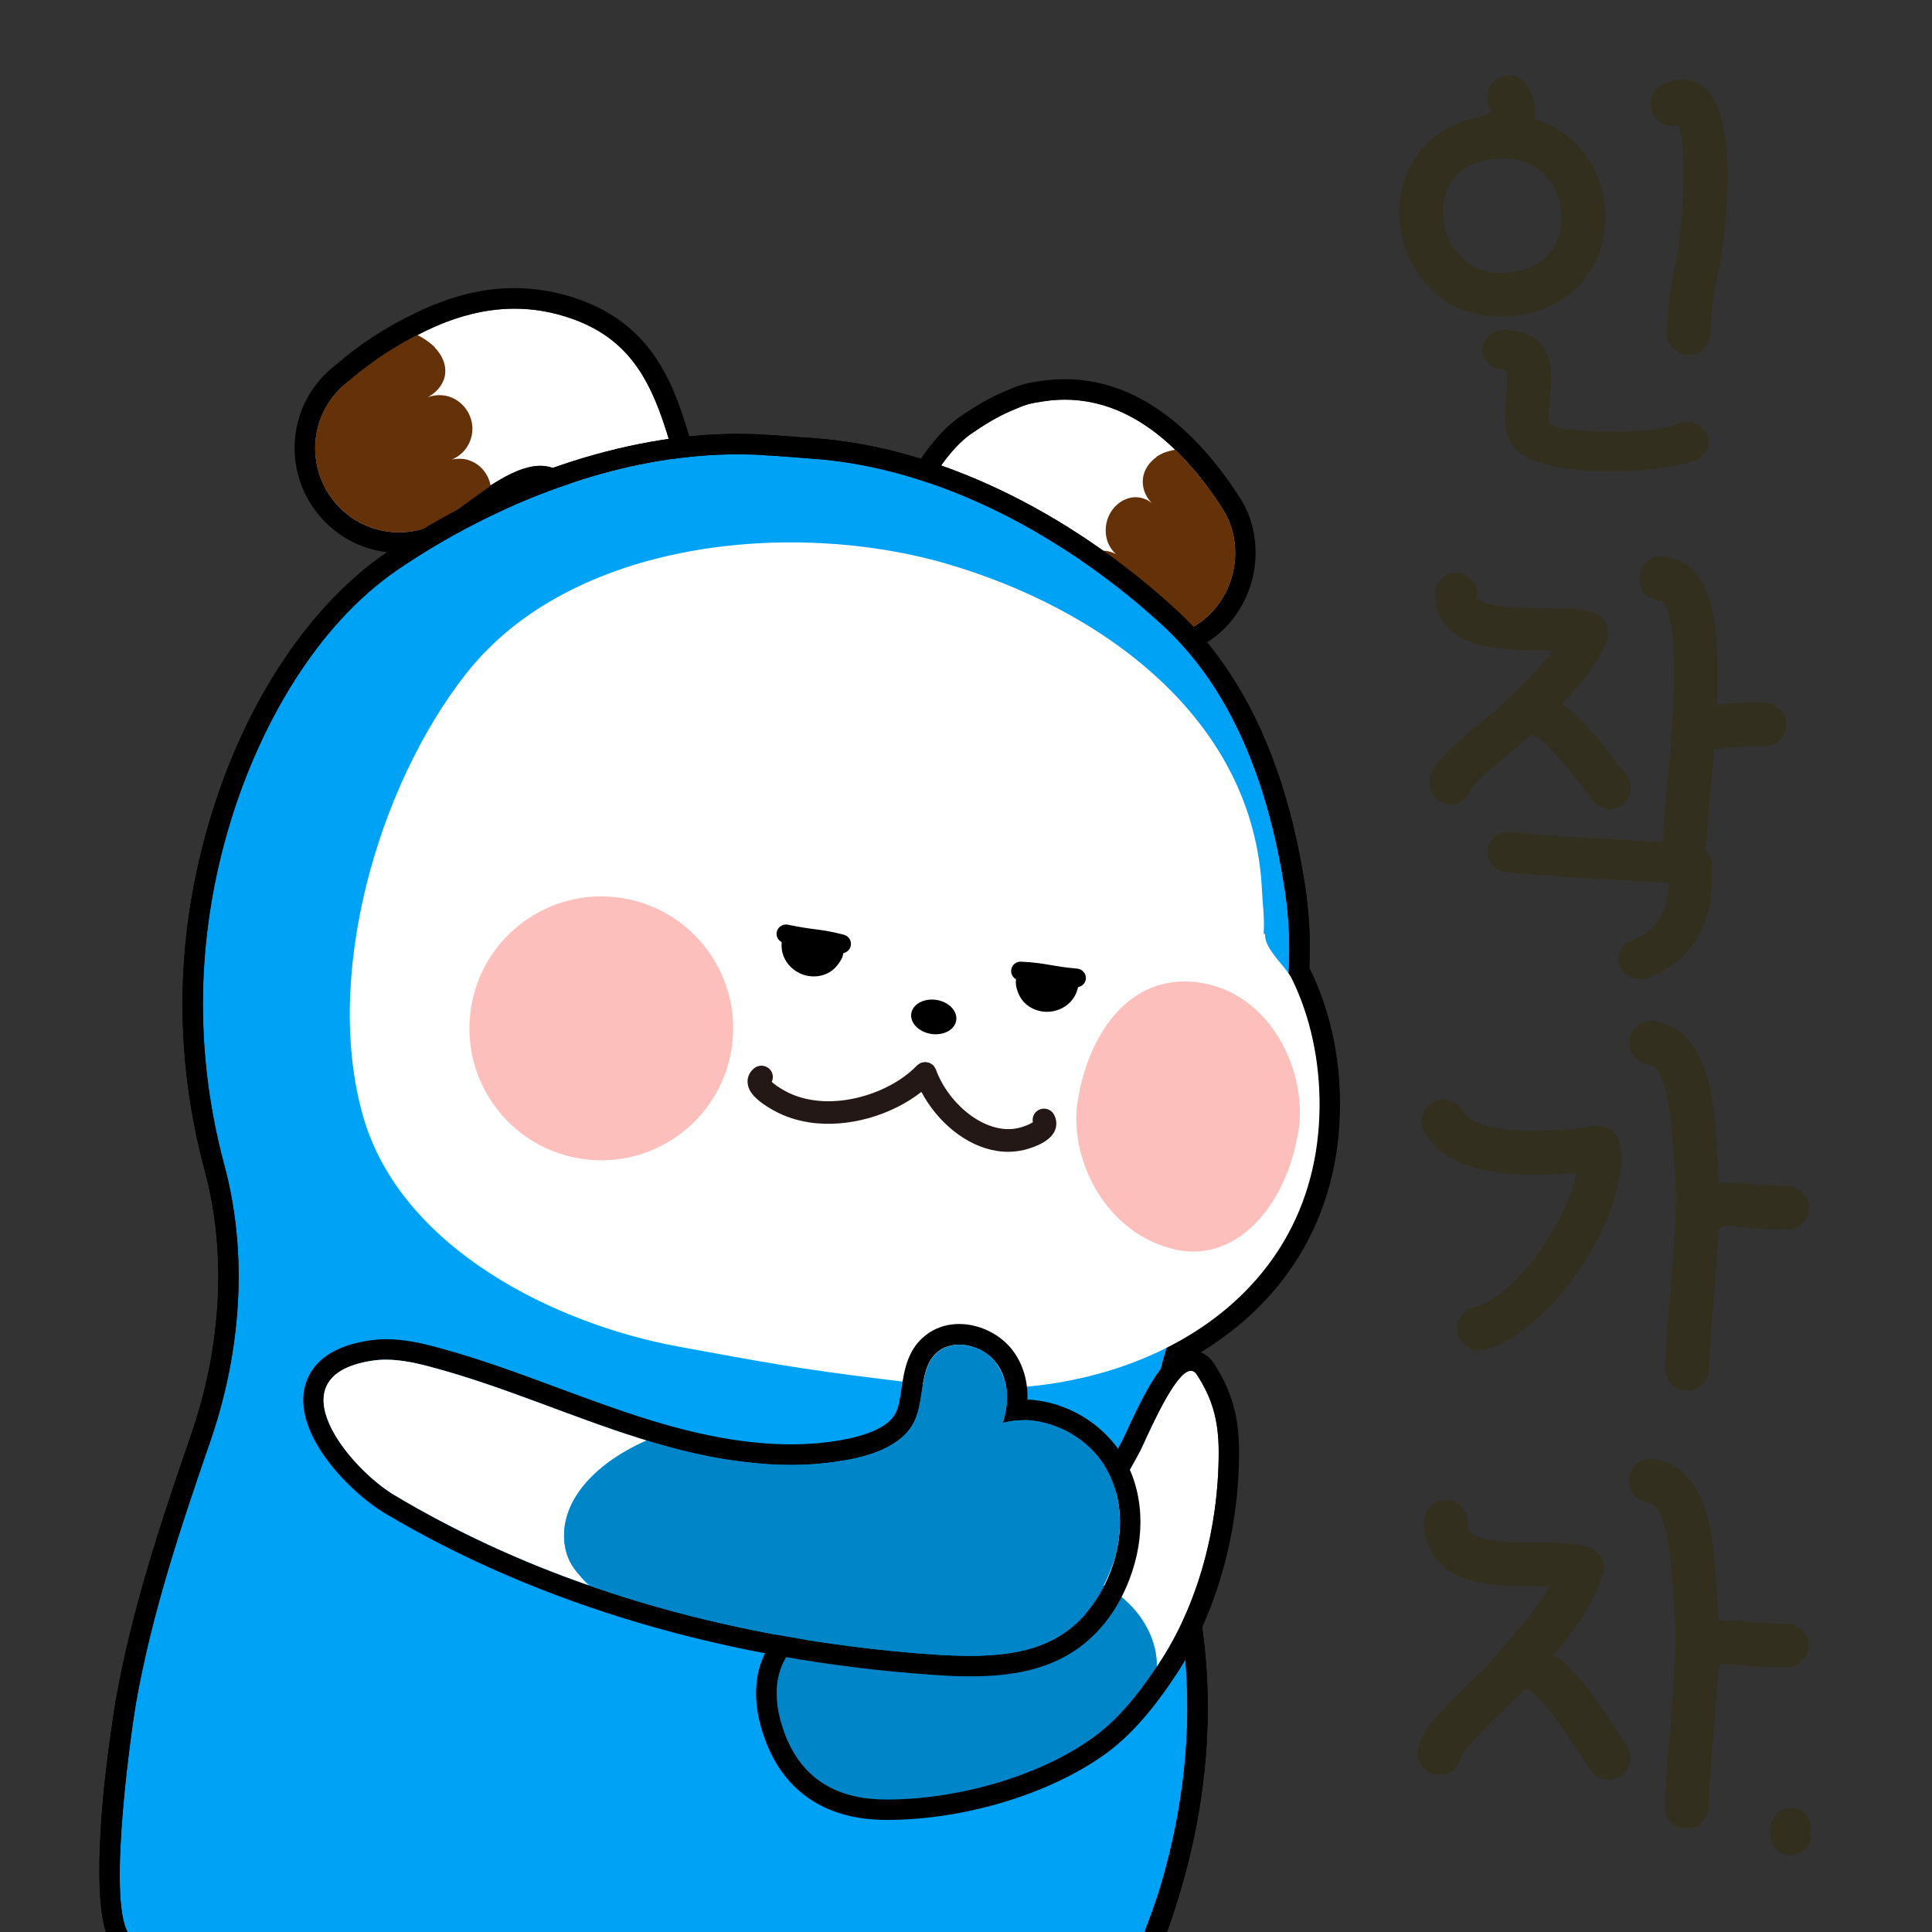 <?xml version="1.0" encoding="utf-8"?>
<!-- Generator: Adobe Illustrator 24.1.1, SVG Export Plug-In . SVG Version: 6.00 Build 0)  -->
<svg version="1.1" id="Layer_1" xmlns="http://www.w3.org/2000/svg" xmlns:xlink="http://www.w3.org/1999/xlink" x="0px" y="0px"
	 viewBox="0 0 240 240" style="enable-background:new 0 0 240 240;" xml:space="preserve">
<rect x="0" y="0" width="240" height="240" fill="#333333" stroke="none"/>
<g>
	<path style="fill:#FFFFFF;" d="M129.69,49.84c-1.96,0.29-2.25,0.4-4.23,1.26c-1.68,0.73-3.3,1.74-4.83,2.79
		c-4.93,3.39-11.58,16.4-7.09,20.86c3.99,3.95,9.13-4.32,11.93-6.61c6.3-5.13,8.01,1.55,11.53,6.91c2.83,4.33,8.43,5.2,12.52,1.93
		c4.09-3.27,5.16-9.4,2.37-13.75C146.82,55.31,139.45,48.38,129.69,49.84z"/>
	<path d="M154.04,61.86l-0.19-0.29c-0.59-0.93-2.37-3.64-4.89-6.31c-0.47-0.51-0.98-1.02-1.51-1.51c-4.67-4.42-9.78-6.65-15.2-6.65
		c-0.96,0-1.96,0.08-2.94,0.22c-2.22,0.34-2.72,0.51-4.87,1.46c-1.59,0.69-3.27,1.66-5.25,3.03c-4.06,2.79-9.04,10.83-9.63,17.43
		c-0.34,3.91,1,6.14,2.18,7.31c1.18,1.18,2.62,1.79,4.15,1.79c3.59,0,6.65-3.38,9.12-6.09c0.8-0.88,1.54-1.71,2.06-2.13
		c1.4-1.15,2.15-1.27,2.4-1.27c0.47,0,1.1,0.58,1.9,1.74c0.17,0.24,0.95,1.54,1.35,2.25c0.17,0.27,0.27,0.46,0.27,0.46
		c0.58,1.03,1.18,2.1,1.88,3.15c2.06,3.16,5.48,5.06,9.16,5.06c2.56,0,4.99-0.88,7.07-2.54c3.06-2.45,4.89-6.31,4.87-10.34
		C155.99,66.19,155.31,63.84,154.04,61.86z M149.53,76.99c-1.68,1.34-3.59,1.98-5.48,1.98c-2.72,0-5.36-1.35-7.04-3.91
		c-0.66-1.03-2.98-4.91-2.98-5.04c-1.3-2.12-2.64-3.71-4.54-3.71c-1.12,0-2.42,0.54-4.01,1.83c-2.28,1.86-6.09,7.67-9.58,7.67
		c-0.81,0-1.61-0.3-2.35-1.05c-4.5-4.47,2.15-17.47,7.09-20.87c1.52-1.05,3.15-2.06,4.82-2.79c1.98-0.86,2.27-0.96,4.23-1.25
		c0.88-0.14,1.74-0.2,2.57-0.2c5.35,0,9.9,2.52,13.71,6.21c0.03,0.02,0.07,0.05,0.1,0.08c0.03,0.02,3.37,3.3,5.82,7.29
		c1.05,1.62,1.56,3.52,1.56,5.4C153.47,71.78,152.08,74.94,149.53,76.99z"/>
	<path style="fill:#653109;" d="M153.45,68.63c0.02,3.15-1.37,6.31-3.93,8.36c-1.68,1.34-3.59,1.98-5.48,1.98
		c-2.72,0-5.36-1.35-7.04-3.91c-0.66-1.03-2.98-4.91-2.98-5.04c0.51-1.1,1.35-1.4,2.62-1.57c0.73-0.12,1.39,0.08,2,0.39
		c-0.69-0.61-1.18-1.51-1.27-2.57c-0.2-2.17,1.27-4.15,3.23-4.47c0.93-0.14,1.78,0.15,2.47,0.68c-0.58-0.59-1.02-1.4-1.1-2.35
		c-0.12-1.39,0.63-2.61,1.71-3.37l-0.02-0.02c0,0,0.17-0.12,0.46-0.27c0.34-0.19,0.69-0.32,1.07-0.42c0.14-0.03,0.41-0.1,0.78-0.19
		c0.03,0.02,0.07,0.05,0.1,0.08c0.03,0.02,3.37,3.3,5.82,7.29C152.94,64.85,153.45,66.75,153.45,68.63z"/>
</g>
<g>
	<path style="fill:#FFFFFF;" d="M71.17,39.63c7.27,2.62,9.86,8.01,12.02,15.28c1.18,4,3.16,13.4-2.5,15.15
		c-6.18,1.92-7.61-7.41-10.11-10.5c-3.3-4.08-8.93-0.1-14.52,4.31C51.55,67.45,45,66.7,41.42,62.2c-3.58-4.5-2.88-11.03,1.59-14.63
		C51.64,40.6,60.96,35.95,71.17,39.63z"/>
	<path style="fill:#653109;" d="M60.95,60.3h-0.02c0,0.15-3.5,2.5-4.82,3.54c-0.02,0.02-0.03,0.02-0.05,0.03
		c-1.91,1.52-4.2,2.27-6.46,2.27c-3.08,0-6.11-1.35-8.17-3.94c-2.23-2.81-2.81-6.41-1.83-9.61c0.59-1.91,1.74-3.67,3.42-5.03
		c0.8-0.63,3.62-3.28,8.56-5.82c0,0,0.02,0,0.03,0.02c0.08-0.05,0.17-0.08,0.25-0.14c0.42,0.22,0.8,0.44,1.08,0.64
		c0.2,0.15,0.37,0.27,0.52,0.39c0.08,0.07,0.19,0.15,0.27,0.22c0.19,0.17,0.29,0.27,0.29,0.27l-0.02,0.02
		c1.1,1.13,1.68,2.69,1.08,4.13c-0.39,0.93-1.12,1.62-1.96,2.06c0.93-0.34,1.98-0.37,2.98,0.03c2.12,0.9,3.15,3.33,2.27,5.47
		c-0.44,1.07-1.27,1.83-2.23,2.23c0.78-0.14,1.59-0.15,2.37,0.19C59.83,57.81,60.67,58.98,60.95,60.3z"/>
	<path d="M85.62,54.19c-2.01-6.84-4.74-13.76-13.59-16.96c-2.66-0.95-5.38-1.44-8.11-1.44c-4.32,0-8.63,1.17-13.22,3.55
		c-0.1,0.03-0.2,0.08-0.3,0.14c-0.63,0.32-1.2,0.64-1.76,0.95c-3.5,2-5.77,3.91-6.82,4.81c-0.17,0.15-0.3,0.25-0.39,0.32
		c-2.05,1.64-3.5,3.81-4.26,6.28c-1.27,4.11-0.42,8.56,2.27,11.93c2.47,3.11,6.16,4.91,10.15,4.91c2.89,0,5.75-1,8.04-2.81
		c0.81-0.64,5.33-3.76,5.64-4.03c1.62-0.95,2.93-1.44,3.86-1.44c0.52,0,0.98,0.14,1.49,0.76s1.08,1.91,1.66,3.18
		c1.62,3.59,3.84,8.51,8.83,8.51c0.76,0,1.54-0.12,2.34-0.37C86.94,70.78,88.51,63.94,85.62,54.19z M80.7,70.07
		c-0.58,0.17-1.1,0.25-1.59,0.25c-4.87,0-6.24-7.95-8.53-10.76c-0.96-1.18-2.13-1.69-3.45-1.69c-1.84,0-3.94,1-6.18,2.44h-0.02
		c0,0.15-3.5,2.5-4.82,3.54c-0.02,0.02-0.03,0.02-0.05,0.03c-1.91,1.52-4.2,2.27-6.46,2.27c-3.08,0-6.11-1.35-8.17-3.94
		c-2.23-2.81-2.81-6.41-1.83-9.61c0.59-1.91,1.74-3.67,3.42-5.03c0.8-0.63,3.62-3.28,8.56-5.82c0,0,0.02,0,0.03,0.02
		c0.08-0.05,0.17-0.08,0.25-0.14c3.88-2.03,7.89-3.28,12.07-3.28c2.37,0,4.79,0.41,7.24,1.29c7.26,2.62,9.87,8.01,12.02,15.28
		C84.37,58.9,86.35,68.31,80.7,70.07z"/>
</g>
<path style="fill:#00A2F6;" d="M100.94,56.98c0,0-0.12-0.01-0.29-0.03L100.94,56.98z"/>
<g>
	<g>
		<path d="M145.89,175.45c0.05-0.64,0.14-1.29,0.24-1.96c0.1-0.69,0.24-1.39,0.41-2.1c0.08-0.39,0.17-0.78,0.29-1.17
			c0.1-0.36,0.2-0.71,0.3-1.07c12.37-6.65,19.23-17.85,19.33-31.68c0.05-6.18-1.25-12.08-3.74-17.09c-0.02-0.03-0.03-0.07-0.05-0.08
			c0-0.02-0.02-0.02-0.02-0.03c0.07-1.49,0.07-2.93,0.02-4.37c-0.02-0.63-0.05-1.25-0.1-1.9c-0.05-0.61-0.1-1.18-0.17-1.78
			c-0.07-0.64-0.15-1.29-0.24-1.93c-0.29-1.91-0.63-3.76-1.02-5.55c-0.2-0.9-0.41-1.78-0.61-2.64c-0.42-1.74-0.91-3.4-1.44-5.03
			c-2.91-8.89-7.23-16.01-12.93-21.26c-13.61-12.51-30.02-20.31-45.03-21.37l-5.11-0.37l-0.32-0.02c-1.3-0.1-2.71-0.15-4.1-0.15
			c-13.91,0-29.79,5.36-43.53,14.71c-9.49,6.45-17.45,18.33-21.81,32.6c-4.5,14.66-4.77,29.53-0.83,44.21
			c2.72,10.09,2.13,21.71-1.66,32.7c-3.98,11.53-7.41,21.95-9.38,33.04c-0.02,0.07-0.3,1.78-0.66,4.37
			c-0.05,0.42-0.12,0.88-0.19,1.35c0,0,0,0,0,0.02c-0.05,0.47-0.12,0.96-0.19,1.47c0,0,0,0,0,0.02c-0.05,0.51-0.12,1.03-0.19,1.57
			c-0.02,0.02-0.02,0.02,0,0.03c-0.05,0.52-0.12,1.08-0.19,1.64c-0.07,0.59-0.14,1.18-0.17,1.78c-0.05,0.58-0.1,1.15-0.15,1.74
			c-0.03,0.32-0.07,0.64-0.07,0.95c-0.03,0.58-0.08,1.15-0.1,1.73c-0.25,4.76-0.19,9.38,0.68,12.19h2.69
			c-2.54-4.47,0.59-25.96,1.03-28.42c1.96-11.17,5.58-21.95,9.27-32.65c3.74-10.88,4.72-23.02,1.71-34.19
			c-3.79-14.11-3.54-28.67,0.8-42.8C32.26,90.27,39.2,77.7,49.49,70.71c1.52-1.03,3.08-2.03,4.69-2.98c0.8-0.47,1.61-0.95,2.44-1.4
			c1.76-0.96,3.59-1.9,5.45-2.76c0.71-0.34,1.46-0.68,2.18-1h0.02c0.86-0.37,1.74-0.73,2.62-1.08h0.02c0.88-0.36,1.76-0.68,2.66-1
			h0.02c0.88-0.32,1.78-0.61,2.67-0.9c6.33-2,12.9-3.15,19.34-3.15c0.66,0,1.32,0.02,1.98,0.03s1.32,0.05,1.96,0.1
			c0,0,0.07,0.02,0.17,0.02c0.03,0,0.07,0.02,0.12,0.02l5.11,0.37c15.93,1.13,31.73,9.88,43.49,20.7c9.16,8.43,13.37,20.92,15.2,33
			c0.2,1.3,0.34,2.61,0.42,3.89c0.1,1.62,0.12,3.22,0.08,4.81c-0.02,0.52-0.05,1.03-0.07,1.54v0.02h0.02
			c0.14,0.2,0.25,0.39,0.34,0.58c0.27,0.54,0.52,1.08,0.74,1.64c0.24,0.51,0.44,1.03,0.61,1.56c0.14,0.34,0.24,0.68,0.36,1.02
			c0,0,0.02,0,0,0.02c0.74,2.23,1.25,4.6,1.52,7.01c0.05,0.42,0.08,0.83,0.12,1.24c0.02,0.1,0.03,0.2,0.02,0.3
			c0.05,0.44,0.07,0.88,0.08,1.32c0.03,0.61,0.03,1.24,0.03,1.84c0,0.64-0.02,1.29-0.07,1.9c-0.03,0.78-0.1,1.56-0.2,2.3
			c-0.07,0.64-0.15,1.29-0.27,1.91c-0.1,0.52-0.2,1.03-0.32,1.54c-0.07,0.3-0.14,0.59-0.2,0.88c-0.05,0.22-0.12,0.44-0.19,0.66
			c-0.19,0.73-0.41,1.44-0.66,2.12c-0.1,0.3-0.2,0.59-0.32,0.88c-0.2,0.54-0.42,1.07-0.66,1.59c-0.19,0.41-0.37,0.8-0.58,1.18
			c-0.34,0.68-0.71,1.35-1.1,2c-0.25,0.46-0.54,0.9-0.83,1.32c-0.02,0.03-0.03,0.07-0.07,0.08c-0.3,0.46-0.63,0.91-0.96,1.35
			c-0.44,0.59-0.9,1.17-1.39,1.71c-0.27,0.34-0.56,0.66-0.88,0.96c-0.8,0.85-1.64,1.66-2.52,2.42c-0.42,0.36-0.85,0.71-1.29,1.05
			c-0.2,0.17-0.39,0.32-0.59,0.46c-0.49,0.37-1,0.74-1.52,1.08c-0.02,0.02-0.03,0.02-0.05,0.03c-0.22,0.17-0.46,0.32-0.69,0.46
			c-0.08,0.07-0.19,0.12-0.27,0.17c-0.24,0.15-0.46,0.3-0.69,0.44c-0.3,0.17-0.61,0.36-0.91,0.52c-0.44,0.25-0.86,0.49-1.32,0.71
			c-0.12,0.07-0.24,0.14-0.37,0.2c-0.63,2.06-1.15,4.13-1.46,6.18c-0.07,0.54-0.14,1.07-0.17,1.59c-0.03,0.29-0.05,0.58-0.07,0.86
			c-0.03,0.63-0.03,1.25-0.02,1.86c0.25,9.21,2.96,18.11,3.89,27.23c0.98,9.75-0.15,19.63-2.93,29.01
			c-0.25,0.88-0.93,2.96-1.84,5.33c-0.07,0.17-0.14,0.36-0.19,0.54h2.78c0.63-1.71,1.18-3.47,1.69-5.16
			c2.98-10.09,3.99-20.17,3.01-29.97c-0.41-3.94-1.13-7.87-1.83-11.66c-0.98-5.28-1.91-10.26-2.05-15.38
			c-0.02-0.51-0.02-1.03,0.03-1.56C145.84,175.99,145.85,175.72,145.89,175.45z"/>
		<g>
			<path style="fill:#00A2F6;" d="M160.14,119.38c0,0.51-0.02,1.03-0.05,1.54c-0.02,0.02-0.02,0.02,0,0.02
				c-0.17,2.76-0.54,5.48-1.1,8.19c-1.78,8.92-5.4,17.58-9.24,26.22c-0.03,0.07-0.07,0.15-0.1,0.22c-1.62,3.64-3.44,7.7-4.7,11.85
				c-0.64,2.05-1.13,4.11-1.42,6.16c-0.07,0.54-0.14,1.07-0.17,1.59c-0.03,0.29-0.05,0.58-0.07,0.86c-0.03,0.63-0.03,1.25-0.02,1.86
				c0.25,9.21,2.96,18.11,3.89,27.23c0.98,9.75-0.15,19.63-2.93,29.01c-0.25,0.88-0.93,2.96-1.84,5.33
				c-0.07,0.19-0.14,0.36-0.2,0.54H15.86c-2.54-4.47,0.59-25.96,1.03-28.42c1.96-11.17,5.58-21.95,9.27-32.65
				c3.74-10.88,4.72-23.02,1.71-34.19c-3.79-14.11-3.54-28.67,0.8-42.8C32.26,90.27,39.2,77.7,49.49,70.71
				c1.52-1.03,3.08-2.03,4.69-2.98c0.8-0.47,1.61-0.95,2.44-1.4c1.76-0.96,3.59-1.9,5.45-2.76c0.71-0.34,1.46-0.68,2.18-1h0.02
				c0.86-0.37,1.74-0.73,2.62-1.08h0.02c0.88-0.36,1.76-0.68,2.66-1h0.02c0.88-0.32,1.78-0.61,2.67-0.9c6.33-2,12.9-3.15,19.34-3.15
				c0.66,0,1.32,0.02,1.98,0.03c0.66,0.03,1.32,0.07,1.96,0.12c0,0,0.07,0,0.17,0h0.12l5.11,0.39c15.93,1.13,31.73,9.88,43.49,20.7
				c9.16,8.43,13.37,20.92,15.2,33c0.2,1.3,0.34,2.61,0.42,3.89C160.17,116.18,160.19,117.79,160.14,119.38z"/>
			<path d="M162.69,117.61c0-0.17,0.01-0.33,0.01-0.5c0-0.41-0.02-0.81-0.03-1.22c-0.02-0.64-0.05-1.27-0.1-1.9
				c-0.05-0.61-0.1-1.18-0.17-1.78c-0.07-0.64-0.15-1.29-0.25-1.93c-0.29-1.91-0.63-3.76-1-5.55c-0.2-0.9-0.41-1.78-0.61-2.64
				c-0.44-1.74-0.91-3.4-1.44-5.03c-2.91-8.89-7.23-16.01-12.93-21.26c-13.61-12.51-30.02-20.31-45.03-21.37l-5.11-0.37l-0.32-0.02
				c-1.3-0.1-2.71-0.15-4.1-0.15c-13.91,0-29.79,5.36-43.53,14.71c-9.49,6.45-17.45,18.33-21.81,32.6
				c-4.5,14.66-4.77,29.53-0.83,44.21c2.72,10.09,2.13,21.71-1.66,32.7c-3.98,11.53-7.41,21.95-9.38,33.04
				c-0.02,0.07-0.3,1.78-0.66,4.37c-0.05,0.42-0.12,0.88-0.19,1.35c0,0,0,0,0,0.02c-0.05,0.47-0.12,0.96-0.19,1.47c0,0,0,0,0,0.02
				c-0.05,0.51-0.12,1.03-0.19,1.57c-0.02,0.02-0.02,0.02,0,0.03c-0.05,0.52-0.12,1.08-0.19,1.64c-0.07,0.59-0.14,1.18-0.17,1.78
				c-0.05,0.58-0.1,1.15-0.15,1.74c-0.03,0.32-0.07,0.64-0.07,0.95c-0.03,0.58-0.08,1.15-0.1,1.73c-0.29,4.72-0.22,9.34,0.66,12.19
				c0.02,0,2.71,0,2.71,0c-2.54-4.47,0.59-25.96,1.03-28.42c1.96-11.17,5.58-21.95,9.27-32.65c3.74-10.88,4.72-23.02,1.71-34.19
				c-3.79-14.11-3.54-28.67,0.8-42.8C32.26,90.27,39.2,77.7,49.49,70.71c1.52-1.03,3.08-2.03,4.69-2.98c0.8-0.47,1.61-0.95,2.44-1.4
				c1.76-0.96,3.59-1.9,5.45-2.76c0.71-0.34,1.46-0.68,2.18-1h0.02c0.86-0.37,1.74-0.73,2.62-1.08h0.02c0.88-0.36,1.76-0.68,2.66-1
				h0.02c0.88-0.32,1.78-0.61,2.67-0.9c6.33-2,12.9-3.15,19.34-3.15c0.66,0,1.32,0.02,1.98,0.03c0.66,0.03,1.32,0.07,1.96,0.12
				c0,0,0.07,0,0.17,0h0.12l5.11,0.39c15.93,1.13,31.73,9.88,43.49,20.7c9.16,8.43,13.37,20.92,15.2,33c0.2,1.3,0.34,2.61,0.42,3.89
				c0.12,1.61,0.14,3.22,0.08,4.81c0,0.51-0.02,1.03-0.05,1.54c-0.02,0.02-0.02,0.02,0,0.02c-0.17,2.76-0.54,5.48-1.1,8.19
				c-1.78,8.92-5.4,17.58-9.24,26.22c-0.03,0.07-0.07,0.15-0.1,0.22c-1.62,3.64-3.44,7.7-4.7,11.85c-0.64,2.05-1.13,4.11-1.42,6.16
				c-0.07,0.54-0.14,1.07-0.17,1.59c-0.03,0.29-0.05,0.58-0.07,0.86c-0.03,0.63-0.03,1.25-0.02,1.86
				c0.25,9.21,2.96,18.11,3.89,27.23c0.98,9.75-0.15,19.63-2.93,29.01c-0.25,0.88-0.93,2.96-1.84,5.33
				c-0.07,0.17-0.14,0.36-0.19,0.54h2.78c0.63-1.71,1.18-3.47,1.69-5.16c2.98-10.09,3.99-20.17,3.01-29.97
				c-0.41-3.94-1.13-7.87-1.83-11.66c-0.98-5.28-1.91-10.26-2.05-15.38c-0.02-0.51-0.02-1.03,0.03-1.56c0-0.27,0.02-0.54,0.05-0.81
				c0.05-0.64,0.12-1.3,0.24-1.96c0.1-0.69,0.24-1.39,0.41-2.1c0.08-0.39,0.17-0.78,0.29-1.17c0.39-1.56,0.88-3.13,1.46-4.69v-0.02
				c1.12-3.13,2.47-6.16,3.69-8.92c0.36-0.8,0.71-1.59,1.07-2.39c3.08-7.04,5.89-14.03,7.68-21.15c0-0.02,0-0.02,0-0.02
				c0.61-2.42,1.1-4.84,1.42-7.29c0.02-0.02,0-0.02,0-0.02c0.27-1.81,0.44-3.6,0.52-5.43c0.02-0.44,0.01-0.88,0.01-1.32
				C162.68,118.52,162.69,118.06,162.69,117.61z"/>
		</g>
	</g>
	<g>
		<path style="fill-rule:evenodd;clip-rule:evenodd;fill:#FFFFFF;" d="M163.92,137.46c0.04-5.59-1.12-11.19-3.48-15.95
			c-0.73-1.46-3.43-3.66-3.28-5.47l-0.19-0.03c0.15-1.82-0.13-3.75-0.2-5.34c-0.95-21.52-20.16-35.16-39.39-40.7
			c-18.94-5.46-46.4-2.94-59.49,13.73c-11.02,14.03-17.75,37.69-12.77,55.02c4.67,16.26,23.67,25.7,39.06,28.54
			c10,1.84,15.22,2.82,25.31,4.04c2.17,0.26,4.36,0.54,6.51,0.8C138.99,174.85,163.73,163,163.92,137.46z"/>
	</g>
	<g>
		<path style="fill-rule:evenodd;clip-rule:evenodd;fill:#FCBFBB;" d="M90.89,130.2c-1.36,8.95-9.72,15.11-18.66,13.75
			c-8.94-1.36-15.09-9.72-13.73-18.67c1.36-8.94,9.71-15.1,18.65-13.74C86.1,112.9,92.25,121.26,90.89,130.2L90.89,130.2z"/>
		<path style="fill-rule:evenodd;clip-rule:evenodd;fill:#FCBFBB;" d="M161.11,141.48c-1.75,8.88-7.81,15.32-15.02,13.76
			c-8.83-1.92-13.3-11.39-12.24-18.32c1.38-8.94,6.92-16.49,15.79-14.75C158.52,123.91,162.83,134.28,161.11,141.48z"/>
	</g>
</g>
<path style="fill-rule:evenodd;clip-rule:evenodd;fill:#FFFFFF;" d="M104.53,117.25c-2.87-0.76-3.36-0.49-6.89-1.24"/>
<path style="fill-rule:evenodd;clip-rule:evenodd;fill:#FFFFFF;" d="M126.78,120.63c2.96,0.13,3.35,0.53,6.94,0.86"/>
<g>
	<path style="fill:#FFFFFF;" d="M151.39,180.38c0,9.41-2.57,19.01-7.45,26.32c-0.08,0.12-0.15,0.24-0.25,0.36
		c0.2-6.57-7.46-13.05-13.2-10.46c0.24-0.34,0.51-0.69,0.78-1.08c3.62-4.21,6.79-8.72,9.51-13.71c0.3-0.54,0.61-1.1,0.9-1.66
		c0.68-1.32,4.2-9.87,6.26-9.87c0.27,0,0.52,0.15,0.73,0.47C150.51,173.59,151.39,176.28,151.39,180.38z"/>
	<path style="fill:#0085C9;" d="M143.69,207.05c-2.17,3.25-4.7,6.45-7.73,8.67c-7.06,5.16-17.47,7.82-25.76,7.82h-0.07
		c-5.57,0-10.71-2.06-12.93-9c-2.44-7.55,2.1-10.51,2.1-10.51c3.44-2.25,7.43-2.61,11.53-2.61c1.84,0,3.69,0.07,5.52,0.07
		c5.14,0,10.1-0.54,13.89-4.79c0.08-0.03,0.17-0.08,0.25-0.1C136.22,194,143.89,200.48,143.69,207.05z"/>
	<path d="M150.81,169.38c-0.68-1.03-1.73-1.64-2.88-1.64c-2.84,0-4.94,3.44-8.04,10.22c-0.22,0.47-0.39,0.83-0.49,1.02
		c-2.96,5.75-6.58,11-11.07,16.03c-2.94,3.28-6.77,3.94-12,3.94c-0.9,0-1.79-0.02-2.71-0.03c-0.93-0.02-1.88-0.03-2.81-0.03
		c-4.32,0-8.89,0.37-12.91,3.03c-0.25,0.15-6.13,4.13-3.13,13.4c2.27,7.02,7.56,10.75,15.35,10.76c9.71,0,20.41-3.25,27.32-8.29
		c3.81-2.78,6.74-6.85,8.61-9.68c4.99-7.5,7.87-17.6,7.87-27.72C153.93,176.03,153.03,172.83,150.81,169.38z M143.94,206.69
		c-0.08,0.12-0.15,0.24-0.25,0.36c-2.17,3.25-4.7,6.45-7.73,8.67c-7.06,5.16-17.47,7.82-25.76,7.82h-0.07
		c-5.57,0-10.71-2.06-12.93-9c-2.44-7.55,2.1-10.51,2.1-10.51c3.44-2.25,7.43-2.61,11.53-2.61c1.84,0,3.69,0.07,5.52,0.07
		c5.14,0,10.1-0.54,13.89-4.79c0.36-0.39,0.69-0.78,1.03-1.18c3.62-4.21,6.79-8.72,9.51-13.71c0.3-0.54,0.61-1.1,0.9-1.66
		c0.68-1.32,4.2-9.87,6.26-9.87c0.27,0,0.52,0.15,0.73,0.47c1.84,2.84,2.72,5.53,2.72,9.63
		C151.39,189.79,148.81,199.38,143.94,206.69z"/>
</g>
<g>
	<g>
		<path style="fill:#332F1F;" d="M191.25,14.98c-0.23-0.08-0.47-0.12-0.7-0.19c0.25-1.31,0.01-2.7-0.72-4.02
			c-0.73-1.32-2.38-1.8-3.69-1.07c-1.31,0.73-1.79,2.38-1.07,3.69c0.14,0.25,0.15,0.37,0.15,0.37c-0.05,0.12-0.48,0.54-1.36,0.76
			c-0.04,0.01-0.08,0.03-0.13,0.05c-0.23,0.04-0.46,0.06-0.69,0.12c-6.1,1.4-9.86,6.83-9.13,13.21c0.62,5.41,4.64,11.21,12.05,11.42
			c0.15,0,0.3,0.01,0.45,0.01c6.75-0.01,11.79-3.98,12.83-10.12C200.15,23.86,197.69,17.25,191.25,14.98z M193.88,28.31
			c-0.29,1.68-1.59,5.58-7.48,5.59c-4.27-0.01-6.71-3.31-7.09-6.61c-0.33-2.9,0.79-6.34,4.94-7.29c1.01-0.23,1.95-0.33,2.84-0.31
			c0.84,0.02,1.63,0.17,2.35,0.42C193.01,21.37,194.39,25.27,193.88,28.31z"/>
		<path style="fill:#332F1F;" d="M209.35,44.06c-1.39-0.21-2.41-1.45-2.31-2.87c0.3-4.49,0.32-4.64,1.08-8.38l0.25-1.25
			c0.6-3,1.28-13.13,0.15-16.01c-1.2,0.32-2.53-0.17-3.15-1.29c-0.72-1.32-0.3-2.94,1.01-3.66c1.82-0.99,3.7-0.94,5.17,0.14
			c5.2,3.83,2.19,21.72,2.15,21.89l-0.26,1.26c-0.7,3.45-0.7,3.45-0.99,7.66c-0.1,1.5-1.4,2.63-2.9,2.53
			C209.5,44.08,209.42,44.07,209.35,44.06z"/>
		<path style="fill:#332F1F;" d="M198.6,58.53c-4.48-0.13-8.8-0.93-10.47-2.95c-1.46-1.76-1.23-4.17-1.01-6.49
			c0.09-0.95,0.23-2.48,0.06-3.13c-0.05,0-0.1,0-0.16,0c-1.49,0.06-2.78-1-2.85-2.37c-0.07-1.37,1.08-2.53,2.58-2.59
			c2.24-0.1,3.61,0.72,4.34,1.42c1.94,1.85,1.68,4.65,1.45,7.12c-0.09,1-0.25,2.67-0.02,3.13c1.72,1.32,13.36,1.2,15.73,0.05
			c1.31-0.64,2.97-0.19,3.69,1.01c0.71,1.2,0.24,2.7-1.07,3.35C209.17,57.92,203.78,58.68,198.6,58.53z"/>
	</g>
	<g>
		<path style="fill:#332F1F;" d="M202.02,96.26c-0.34-0.43-0.73-0.93-1.15-1.48c-2-2.61-4.29-5.6-6.81-7.34
			c2.33-2.42,4.56-5.14,5.57-8c0.24-0.68,0.19-1.43-0.14-2.07c-0.33-0.64-0.92-1.12-1.61-1.32c-1.62-0.46-3.72-0.49-6.15-0.5
			c-2.6-0.02-6.99-0.06-8.07-1.16c-0.07-0.07-0.17-0.17-0.17-0.57c0.02-1.43-1.11-2.61-2.54-2.65c-0.01,0-0.03,0-0.04,0
			c-1.44-0.02-2.63,1.14-2.65,2.58c-0.02,1.68,0.55,3.17,1.66,4.3c2.6,2.65,7.47,2.7,11.77,2.74c0.41,0,0.83,0.01,1.23,0.01
			c-1.52,2.02-3.62,4.05-5.43,5.8l-0.88,0.86c-0.55,0.53-1.45,1.28-2.45,2.1c-4.4,3.64-6.35,5.45-6.56,7.48
			c-0.15,1.44,0.89,2.73,2.33,2.88c0.07,0.01,0.14,0.01,0.2,0.01c1.23,0.04,2.32-0.8,2.61-1.97c0.6-0.93,3.39-3.24,4.76-4.37
			c1.1-0.91,2.09-1.74,2.71-2.34c1.17,0.26,3.3,2.5,6.52,6.71c0.45,0.58,0.86,1.12,1.22,1.57c0.5,0.62,1.23,0.96,1.96,0.98
			c0.6,0.02,1.21-0.17,1.72-0.58C202.75,99.04,202.92,97.39,202.02,96.26z"/>
		<path style="fill:#332F1F;" d="M219.36,87.29c-2.09-0.15-4.11,0.05-6.06,0.27c0.35-7.57-0.13-13.61-2.81-16.55
			c-1.13-1.24-2.63-1.92-4.25-1.89c-1.5,0.01-2.61,1.29-2.6,2.79c0,1.5,1.27,2.78,2.84,2.77c2.51,2.75,1.19,16.76,0.62,22.74
			c-0.28,3-0.51,5.37-0.49,6.86c0,0.12,0.02,0.24,0.04,0.36c-2.12-0.14-4.25-0.27-6.38-0.39c-4.15-0.23-8.43-0.47-12.55-0.87
			c-1.47-0.15-2.79,0.85-2.93,2.23c-0.15,1.37,0.92,2.61,2.4,2.75c4.23,0.41,8.58,0.66,12.79,0.89c2.45,0.14,4.9,0.27,7.34,0.44
			c-0.23,3.86-1.64,5.98-4.6,7.12c-1.37,0.53-2.02,1.99-1.45,3.27c0.42,0.94,1.38,1.52,2.4,1.55c0.36,0.01,0.74-0.05,1.1-0.19
			c7.48-2.88,8.1-9.45,7.91-14.14c-0.03-0.72-0.41-1.35-0.96-1.79c0.21-0.39,0.33-0.82,0.33-1.29c-0.01-1.21,0.21-3.56,0.47-6.29
			c0.16-1.66,0.3-3.27,0.43-4.85c0.06-0.01,0.13-0.01,0.19-0.02c2.04-0.24,3.98-0.47,5.85-0.34c1.49,0.12,2.8-1.02,2.9-2.52
			C221.98,88.7,220.86,87.4,219.36,87.29z"/>
	</g>
	<g>
		<path style="fill:#332F1F;" d="M183.65,167.75c-1.19-0.03-2.26-0.86-2.56-2.07c-0.36-1.46,0.54-2.93,1.99-3.29
			c5.23-1.28,11.76-10.98,12.77-16.75c-6.78,0.71-15.94,0.5-18.94-5.04c-0.72-1.32-0.22-2.97,1.09-3.69
			c1.32-0.71,2.97-0.22,3.69,1.1c1.29,2.38,8.04,3.14,16.41,1.86c1.4-0.21,2.73,0.68,3.06,2.07c1.88,8.03-8.32,23.66-16.79,25.73
			C184.14,167.74,183.89,167.76,183.65,167.75z"/>
		<path style="fill:#332F1F;" d="M222.06,147.3l-3.16-0.09c-0.44-0.01-0.94-0.08-1.47-0.14c-1.05-0.12-2.49-0.29-3.91-0.11
			c-0.03-0.98-0.06-1.96-0.14-2.94c-0.04-0.47-0.08-1.02-0.11-1.64c-0.32-5.11-0.91-14.63-7.81-15.52
			c-1.48-0.18-2.85,0.86-3.05,2.35c-0.19,1.49,0.86,2.85,2.35,3.05c2.45,0.32,2.91,7.69,3.09,10.47c0.04,0.67,0.08,1.27,0.12,1.78
			c0.46,5.19-0.01,10.65-0.47,15.92c-0.27,3.12-0.55,6.34-0.64,9.53c-0.04,1.5,1.14,2.75,2.64,2.8c1.5,0.04,2.75-1.14,2.8-2.64
			c0.09-3.03,0.36-6.18,0.62-9.22c0.23-2.6,0.45-5.25,0.57-7.92c0.12-0.17,0.24-0.34,0.32-0.55c0.46-0.24,2.18-0.04,3.01,0.05
			c0.7,0.08,1.36,0.15,1.94,0.17l3.16,0.09c1.5,0.04,2.75-1.14,2.8-2.64C224.74,148.6,223.56,147.35,222.06,147.3z"/>
	</g>
	<g>
		<path style="fill:#332F1F;" d="M202.05,216.8c-0.35-0.52-0.76-1.13-1.19-1.8c-2.25-3.46-4.85-7.47-7.81-9.44
			c2.52-3.03,4.98-6.44,6.06-9.98c0.43-1.41-0.35-2.91-1.75-3.37c-1.73-0.57-3.95-0.58-6.5-0.59c-2.94-0.01-6.94-0.04-8.14-1.27
			c-0.12-0.12-0.38-0.39-0.37-1.25c0.02-1.5-1.25-2.82-2.67-2.76c-1.5-0.02-2.74,1.17-2.76,2.68c-0.03,2.05,0.63,3.83,1.92,5.14
			c2.8,2.86,7.68,2.88,12,2.9c0.55,0,1.13,0.01,1.68,0.02c-1.63,2.8-4.13,5.64-6.25,8.06l-0.92,1.05c-0.57,0.66-1.52,1.57-2.57,2.59
			c-4.39,4.27-6.48,6.52-6.69,8.72c-0.14,1.5,0.96,2.82,2.45,2.96c0.06,0.01,0.12,0.01,0.18,0.01c1.35,0.04,2.52-0.92,2.75-2.25
			c0.52-1.1,3.6-4.1,5.09-5.55c1.16-1.13,2.2-2.15,2.84-2.88c1.7,0.21,5.61,6.22,6.9,8.2c0.46,0.71,0.88,1.36,1.26,1.91
			c0.51,0.75,1.33,1.16,2.17,1.18c0.55,0.02,1.12-0.14,1.61-0.47C202.58,219.74,202.9,218.04,202.05,216.8z"/>
		<path style="fill:#332F1F;" d="M222.02,201.71l-3.16-0.09c-0.44-0.01-0.94-0.08-1.47-0.14c-1.05-0.12-2.49-0.28-3.92-0.11
			c-0.03-0.98-0.06-1.96-0.14-2.95c-0.04-0.47-0.08-1.02-0.11-1.64c-0.32-5.11-0.91-14.63-7.81-15.52
			c-1.48-0.19-2.85,0.86-3.05,2.35c-0.19,1.49,0.86,2.85,2.35,3.05c2.45,0.32,2.91,7.69,3.09,10.47c0.04,0.67,0.08,1.27,0.12,1.78
			c0.46,5.19-0.01,10.65-0.47,15.92c-0.27,3.12-0.55,6.34-0.64,9.53c-0.04,1.5,1.14,2.75,2.64,2.8c1.5,0.04,2.75-1.14,2.8-2.64
			c0.09-3.03,0.36-6.18,0.62-9.22c0.23-2.6,0.45-5.25,0.57-7.92c0.12-0.17,0.24-0.34,0.32-0.55c0.46-0.24,2.19-0.04,3.01,0.05
			c0.69,0.08,1.36,0.15,1.93,0.17l3.16,0.09c1.5,0.04,2.75-1.14,2.8-2.64C224.7,203,223.52,201.75,222.02,201.71z"/>
		<path style="fill:#332F1F;" d="M222.45,230.47c-0.02,0-0.04,0-0.06,0c-1.4-0.03-2.51-1.2-2.48-2.6l0.02-0.81
			c0.04-1.4,1.18-2.52,2.61-2.47c1.4,0.04,2.5,1.21,2.46,2.61l-0.02,0.79C224.95,229.37,223.82,230.47,222.45,230.47z"/>
	</g>
</g>
<g>
	<path style="fill:#0085C9;" d="M123.48,168.95c-1.07-1.18-2.74-1.93-4.33-1.93c-0.34,0-0.68,0.03-1,0.12
		c0.86-0.3,1.86-0.32,2.98,0.08C122.07,167.57,122.85,168.17,123.48,168.95z"/>
	<path style="fill:#0085C9;" d="M125.05,174.94c-0.03,0.15-0.08,0.3-0.14,0.44c0.2-1.12,0.25-2.27,0.03-3.37
		C125.21,173.05,125.26,174.08,125.05,174.94z"/>
	<path style="fill:#0085C9;" d="M127.39,176.4c-0.14,0-0.25,0-0.37,0.02c0.03-0.02,0.08-0.02,0.14-0.02H127.39z"/>
	<path style="fill:#0085C9;" d="M126.32,176.43c-0.59,0.05-1.17,0.15-1.74,0.3c0.02-0.05,0.03-0.08,0.03-0.14
		C125.19,176.5,125.76,176.45,126.32,176.43z"/>
	<path style="fill:#0085C9;" d="M134.56,200.8c-3.15,3.82-7.55,6.14-11.86,4.82c3.18-0.17,6.23-0.78,8.83-2.35
		C132.67,202.6,133.68,201.75,134.56,200.8z"/>
	<path d="M139.39,180.73c-2.18-3.55-6.16-6.14-10.37-6.74c-0.46-0.07-0.93-0.12-1.39-0.14c0.07-2.18-0.49-4.18-1.64-5.84
		c-1.49-2.15-4.18-3.54-6.84-3.54c-1.37,0-2.64,0.37-3.71,1.07c-2.69,1.78-3.11,4.65-3.45,6.96c-0.17,1.17-0.34,2.28-0.74,3.06
		c-0.93,1.78-3.64,2.67-5.74,3.13c-2.27,0.49-4.72,0.73-7.26,0.73c-5.31,0-11.2-1.03-18.02-3.18c-3.62-1.13-7.28-2.49-10.8-3.79
		c-4.79-1.78-9.73-3.62-14.81-4.99c-2.08-0.58-4.33-1.1-6.68-1.1c-0.78,0-1.54,0.07-2.25,0.19c-5.75,0.91-7.46,3.81-7.9,6.06
		c-1.13,5.96,5.91,12.91,9.93,15.32c19.09,11.39,42.65,18.36,68.12,20.12c1.88,0.14,3.38,0.19,4.77,0.19c5.2,0,9.07-0.88,12.24-2.78
		c3.28-1.96,5.86-5.13,7.41-9.16C142.4,190.8,142.1,185.13,139.39,180.73z M138.54,193.39c-0.17,0.68-0.39,1.34-0.64,1.98
		c-0.68,1.73-1.61,3.4-2.86,4.86c-0.14,0.2-0.3,0.39-0.47,0.58c-0.88,0.95-1.9,1.79-3.03,2.47c-2.61,1.57-5.65,2.18-8.83,2.35
		c-0.69,0.05-1.39,0.07-2.1,0.07c-1.54,0-3.08-0.07-4.6-0.17c-3.52-0.24-7.04-0.59-10.54-1.05c-10.76-1.39-21.43-3.79-31.63-7.29
		c-0.02,0-0.03-0.02-0.03-0.02c-0.2-0.07-0.42-0.15-0.63-0.22c-8.45-2.94-16.55-6.67-24.15-11.2c-5.6-3.33-15.05-14.74-2.93-16.69
		c0.61-0.1,1.22-0.15,1.84-0.15c2.01,0,4.06,0.47,6.02,1.02c8.7,2.35,16.92,6.06,25.5,8.75c0.3,0.1,0.61,0.19,0.91,0.29
		c0.02,0,0.02,0,0.03,0c0.1,0.03,0.22,0.07,0.32,0.1c3.82,1.15,7.78,2.08,11.75,2.54c1.93,0.24,3.86,0.37,5.77,0.37
		c1.84,0,3.69-0.12,5.52-0.39c0.76-0.1,1.52-0.24,2.27-0.39c1.9-0.41,3.82-1.05,5.33-2.12c0.9-0.63,1.64-1.39,2.13-2.34
		c0.29-0.56,0.49-1.15,0.63-1.76c0.02-0.03,0.02-0.05,0.02-0.07c0.42-1.79,0.46-3.76,1.13-5.31c0-0.02,0-0.02,0-0.02
		c0.34-0.76,0.83-1.42,1.57-1.91c0.41-0.25,0.85-0.44,1.3-0.52c0.32-0.08,0.66-0.12,1-0.12c1.59,0,3.27,0.74,4.33,1.93
		c0.03,0.03,0.08,0.08,0.1,0.14c0.12,0.12,0.22,0.25,0.32,0.39c0.51,0.73,0.83,1.52,1,2.35c0.03,0.07,0.03,0.12,0.05,0.19
		c0.22,1.1,0.17,2.25-0.03,3.37c0,0,0,0.02-0.02,0.03c-0.07,0.39-0.17,0.8-0.29,1.18c0,0.05-0.02,0.08-0.03,0.14
		c0.58-0.15,1.15-0.25,1.74-0.3h0.07c0.22-0.02,0.42-0.02,0.63-0.02c0.12-0.02,0.24-0.02,0.37-0.02c0.17,0.02,0.36,0.02,0.52,0.02
		c0.07,0.02,0.15,0.02,0.22,0.02c0.17,0.02,0.36,0.05,0.52,0.07c1.13,0.17,2.25,0.51,3.3,1c2.17,1,4.06,2.62,5.26,4.57
		C139.34,185.49,139.54,189.62,138.54,193.39z"/>
	<g>
		<path style="fill:#FFFFFF;" d="M80.37,178.96c-0.05,0-0.1,0.02-0.15,0.03H80.2c-6.58,2.93-10.92,7.82-10.02,13.13
			c0.22,1.32,0.86,2.54,1.81,3.55c0.32,0.46,0.73,0.88,1.17,1.27c-8.45-2.94-16.55-6.67-24.15-11.2
			c-5.6-3.33-15.05-14.74-2.93-16.69c0.61-0.1,1.22-0.15,1.84-0.15c2.01,0,4.06,0.47,6.02,1.02c8.7,2.35,16.92,6.06,25.5,8.75
			C79.76,178.77,80.07,178.85,80.37,178.96z"/>
	</g>
	<path style="fill:#0085C9;" d="M138.54,193.39c-0.73,2.45-1.95,4.82-3.5,6.84c-0.14,0.2-0.3,0.39-0.47,0.58
		c-0.88,0.95-1.9,1.79-3.03,2.47c-2.61,1.57-5.65,2.18-8.83,2.35c-0.69,0.05-1.39,0.07-2.1,0.07c-1.54,0-3.08-0.07-4.6-0.17
		c-3.52-0.24-7.04-0.59-10.54-1.05c-10.76-1.39-21.43-3.79-31.63-7.29c-0.02,0-0.03-0.02-0.03-0.02c-0.05-0.03-0.08-0.05-0.14-0.08
		c-0.63-0.41-1.2-0.88-1.66-1.4c-0.95-1.02-1.59-2.23-1.81-3.55c-0.9-5.31,3.44-10.21,10.02-13.13h0.02
		c0.05-0.02,0.1-0.03,0.15-0.03c0.02,0,0.02,0,0.03,0c0.1,0.03,0.22,0.07,0.32,0.1c3.82,1.15,7.78,2.08,11.75,2.54
		c1.93,0.24,3.86,0.37,5.77,0.37c1.84,0,3.69-0.12,5.52-0.39c0.76-0.1,1.52-0.24,2.27-0.39c1.9-0.41,3.82-1.05,5.33-2.12
		c0.9-0.63,1.64-1.39,2.13-2.34c0.29-0.56,0.49-1.15,0.63-1.76c0.02-0.03,0.02-0.05,0.02-0.07c0.42-1.79,0.46-3.76,1.13-5.31
		c0-0.02,0-0.02,0-0.02c0.34-0.76,0.83-1.42,1.57-1.91c0.41-0.25,0.85-0.44,1.3-0.52c0.32-0.08,0.66-0.12,1-0.12
		c1.59,0,3.27,0.74,4.33,1.93c0.03,0.03,0.08,0.08,0.1,0.14c0.63,0.81,1.07,1.78,1.32,2.74c0.03,0.07,0.03,0.12,0.05,0.19
		c0.22,1.1,0.17,2.25-0.03,3.37c0,0,0,0.02-0.02,0.03c-0.07,0.39-0.17,0.8-0.29,1.18c0,0.05-0.02,0.08-0.03,0.14
		c0.58-0.15,1.15-0.25,1.74-0.3h0.07c0.22-0.02,0.42-0.02,0.63-0.02c0.12-0.02,0.24-0.02,0.37-0.02c0.17,0.02,0.36,0.02,0.52,0.02
		c0.07,0.02,0.15,0.02,0.22,0.02c0.17,0.02,0.36,0.05,0.52,0.08c1.22,0.24,2.32,0.56,3.3,0.98c2.17,1,4.06,2.62,5.26,4.57
		C139.34,185.49,139.54,189.62,138.54,193.39z"/>
	<path style="fill:#0085C9;" d="M127.39,176.4c-0.14,0-0.25,0-0.37,0.02c-0.2,0-0.41,0-0.63,0.02c0.25-0.02,0.51-0.03,0.76-0.03
		H127.39z"/>
</g>
<g>
	<path style="fill-rule:evenodd;clip-rule:evenodd;" d="M118.79,126.75c-0.18,1.17-1.56,1.92-3.11,1.69
		c-1.55-0.24-2.65-1.37-2.48-2.54c0.18-1.16,1.57-1.92,3.12-1.69C117.87,124.45,118.96,125.6,118.79,126.75"/>
	<path d="M104.83,116.12c-1.61-0.43-2.5-0.54-3.55-0.68c-0.85-0.11-1.81-0.24-3.4-0.57c-0.62-0.14-1.26,0.27-1.39,0.9
		c-0.11,0.52,0.16,1.02,0.61,1.26c-0.04,0.48,0.01,0.96,0.1,1.32c0.28,1.12,1.1,2.05,2.14,2.55c1.45,0.69,3.29,0.48,4.42-0.7
		c0.3-0.32,0.59-0.7,0.79-1.11c0.11-0.22,0.17-0.45,0.22-0.69c0.42-0.09,0.78-0.4,0.9-0.84
		C105.84,116.92,105.46,116.28,104.83,116.12z"/>
	<path d="M134.89,121.6c0.06-0.64-0.44-1.22-1.06-1.27c-1.62-0.15-2.57-0.32-3.41-0.46c-1.03-0.18-1.92-0.33-3.59-0.41
		c-0.65-0.03-1.2,0.47-1.22,1.12c-0.02,0.46,0.23,0.86,0.6,1.07c-0.03,0.24-0.03,0.48,0,0.72c0.07,0.45,0.23,0.9,0.42,1.3
		c0.73,1.47,2.42,2.21,4.01,1.98c1.14-0.16,2.2-0.81,2.8-1.8c0.19-0.31,0.38-0.76,0.48-1.23
		C134.43,122.53,134.84,122.13,134.89,121.6z"/>
	<path style="fill:#231815;" d="M130.94,138.47c-0.37-0.69-1.22-0.95-1.91-0.59c-0.57,0.3-0.85,0.92-0.72,1.52
		c-0.22,0.15-0.67,0.4-1.44,0.63c-4.15,1.26-9.02-2.76-10.61-7.18c-0.01-0.01-0.02-0.02-0.02-0.04c-0.04-0.09-0.1-0.17-0.15-0.25
		c-0.05-0.07-0.09-0.15-0.15-0.21c-0.01-0.01-0.02-0.03-0.03-0.04c-0.05-0.05-0.12-0.07-0.18-0.11c-0.08-0.06-0.16-0.12-0.25-0.16
		c-0.08-0.03-0.17-0.05-0.25-0.06c-0.09-0.02-0.18-0.04-0.27-0.05c-0.1,0-0.19,0.02-0.29,0.04c-0.07,0.01-0.13,0.01-0.2,0.03
		c-0.02,0.01-0.02,0.02-0.04,0.02c-0.09,0.03-0.16,0.09-0.24,0.14c-0.08,0.05-0.16,0.09-0.23,0.16c-0.01,0.01-0.03,0.02-0.04,0.03
		c-3.62,3.78-11.26,6.01-16.42,3.16c-0.82-0.45-1.35-0.85-1.63-1.12c0.22-0.46,0.18-1.03-0.16-1.46c-0.48-0.61-1.36-0.73-1.98-0.26
		c-0.6,0.46-0.92,1.13-0.86,1.84c0.06,0.74,0.46,1.9,3.27,3.45c1.37,0.76,2.86,1.23,4.4,1.47c4.9,0.74,10.3-0.95,13.92-3.79
		c1.96,3.7,5.53,6.75,9.42,7.34c1.26,0.19,2.56,0.12,3.84-0.27c1.81-0.55,2.93-1.32,3.34-2.31
		C131.31,139.77,131.27,139.09,130.94,138.47z"/>
</g>
</svg>
